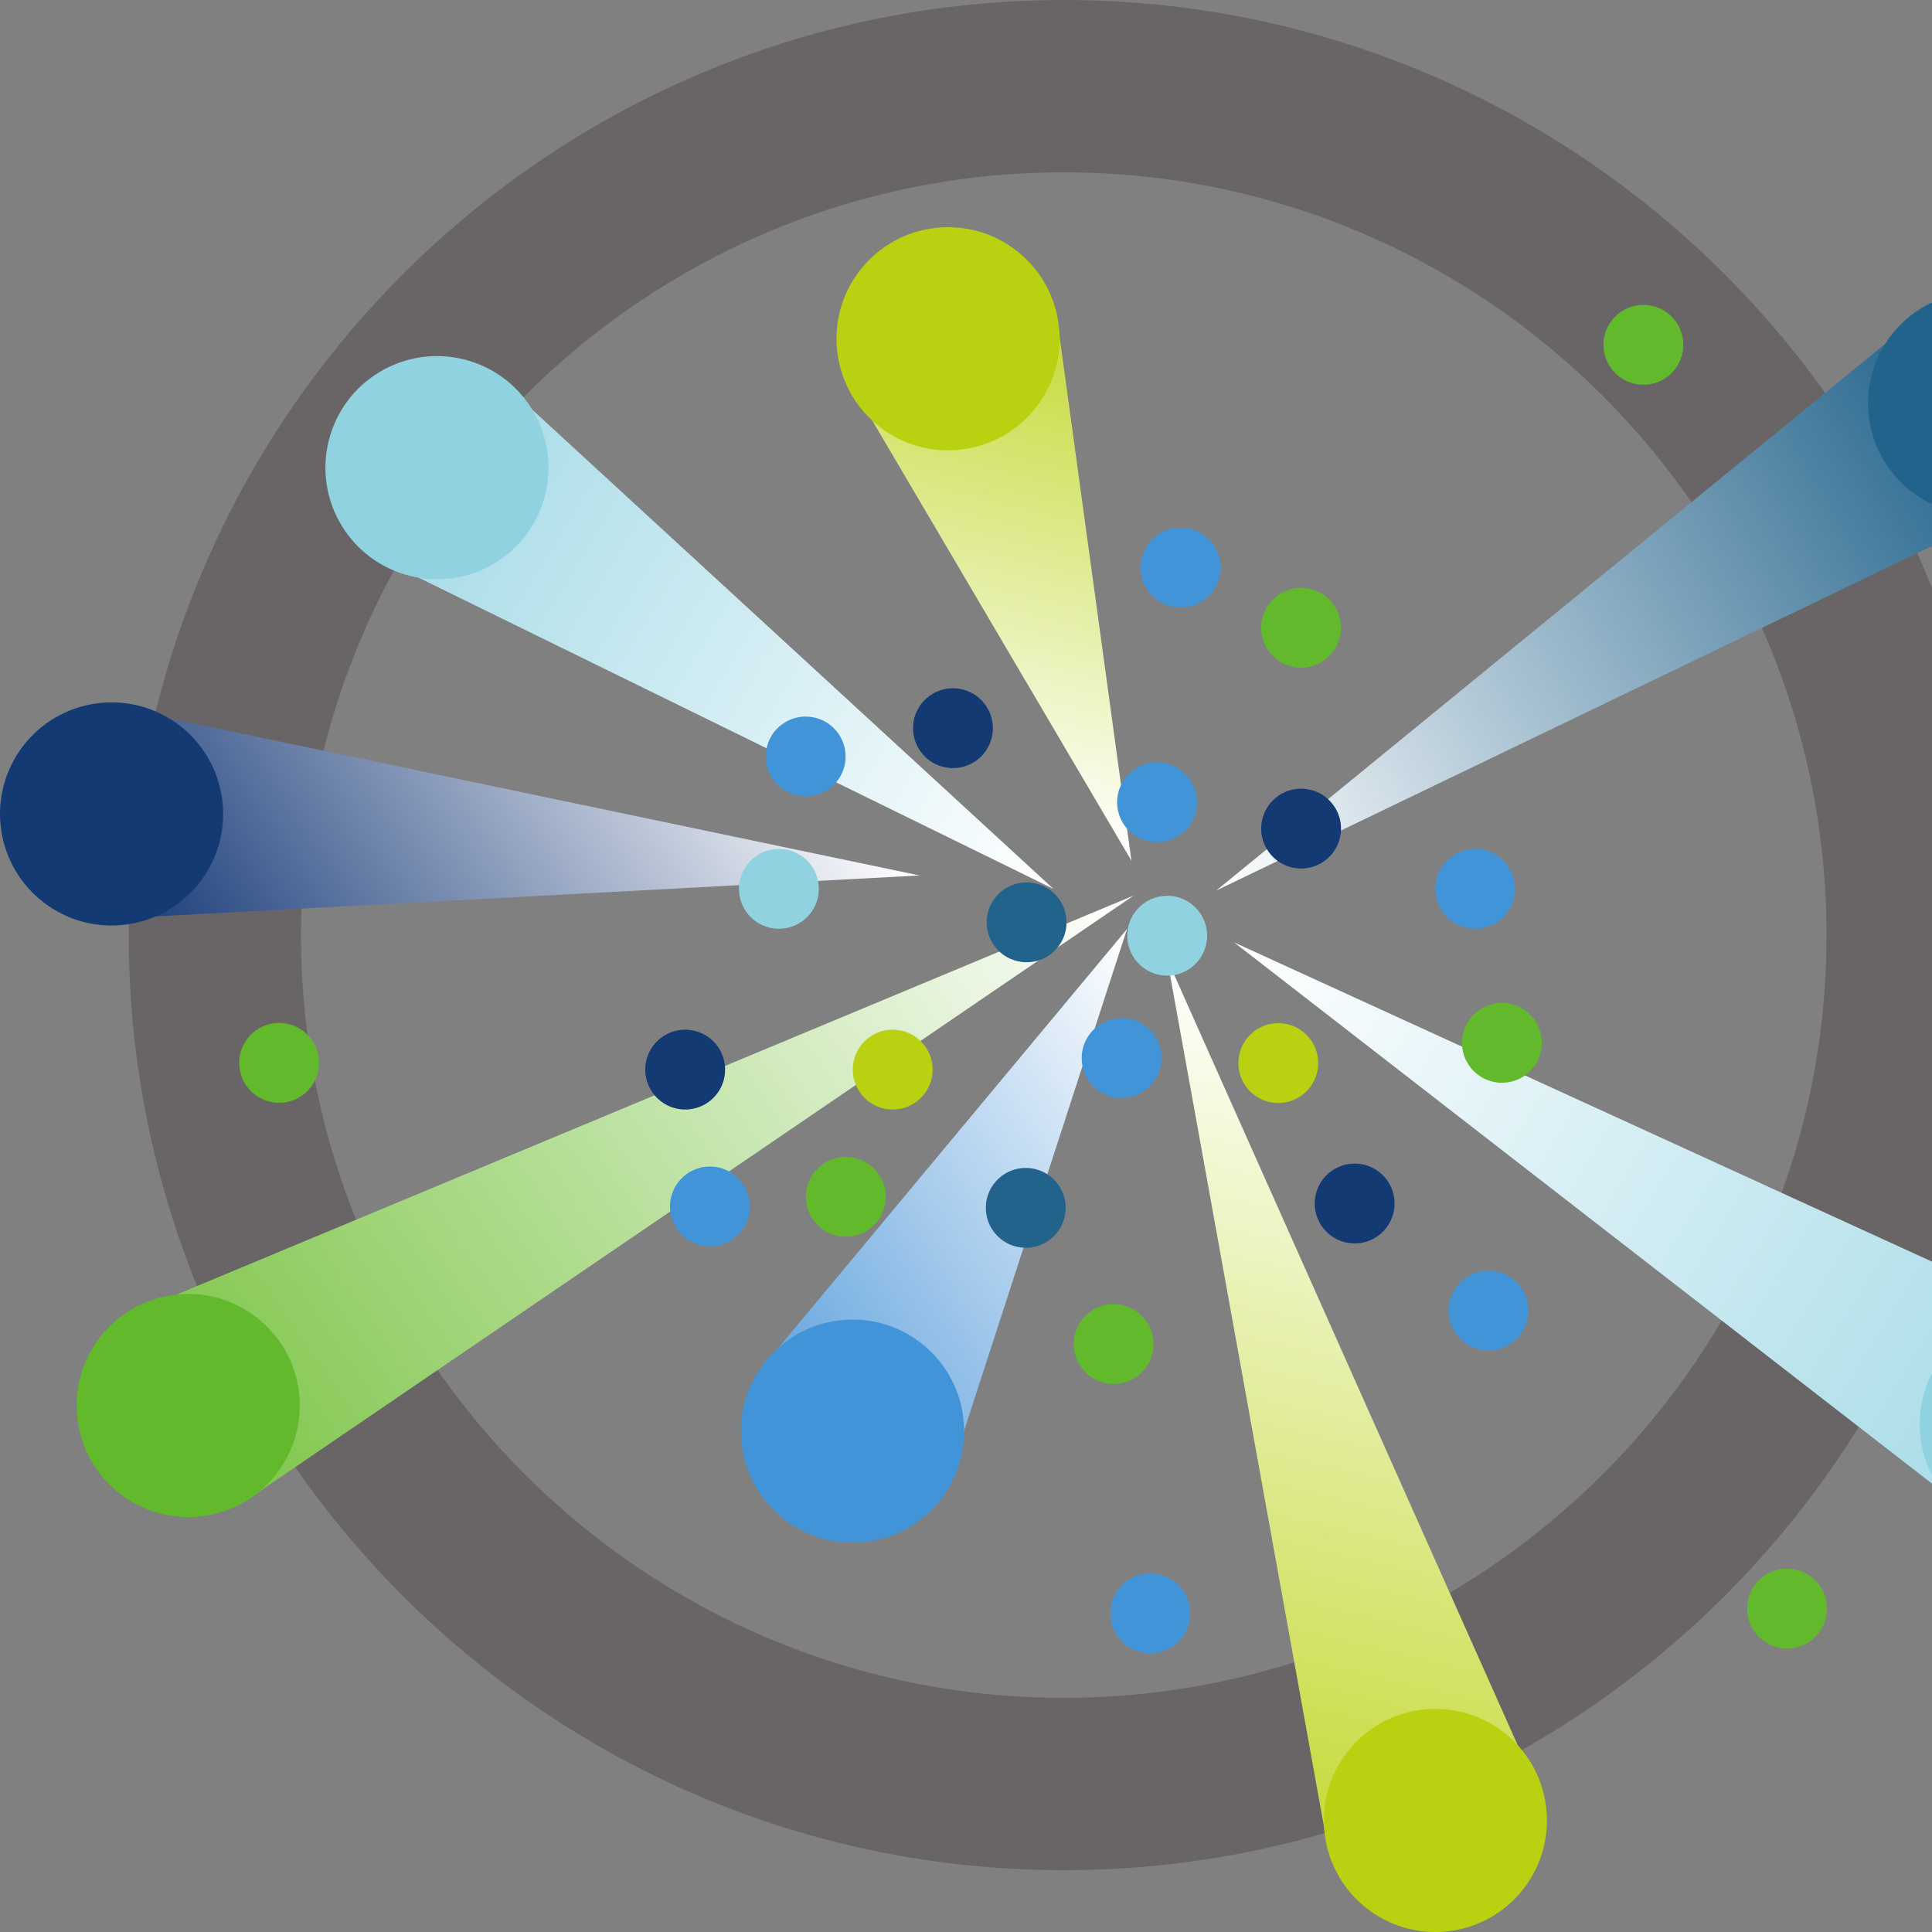 <svg xmlns:dc="http://purl.org/dc/elements/1.1/" xmlns:cc="http://creativecommons.org/ns#" xmlns:rdf="http://www.w3.org/1999/02/22-rdf-syntax-ns#" xmlns:svg="http://www.w3.org/2000/svg" xmlns="http://www.w3.org/2000/svg" viewBox="0 0 135.738 135.738" xml:space="preserve" version="1.1" id="svg3355"><rect x="0" y="0" width="135.738" height="135.738" fill="#808080" stroke="none"/><defs id="defs3359"><clipPath id="clipPath3387" clipPathUnits="userSpaceOnUse"><path id="path3389" d="M 142.293,245.191 637.223,582.551 74.84,348.098"/></clipPath><linearGradient id="linearGradient3391" spreadMethod="pad" gradientTransform="matrix(-493.8,-339.007,339.007,-493.8,601.845,634.081)" gradientUnits="userSpaceOnUse" y2="0" x2="1" y1="0" x1="0"><stop id="stop3393" offset="0" style="stop-opacity:1;stop-color:#ffffff"/><stop id="stop3395" offset="1" style="stop-opacity:1;stop-color:#80c64c"/></linearGradient><clipPath id="clipPath3405" clipPathUnits="userSpaceOnUse"><path id="path3407" d="M 85.285,570.719 516.813,593.84 54.52,690.582"/></clipPath><linearGradient id="linearGradient3409" spreadMethod="pad" gradientTransform="matrix(-304.079,-208.759,208.759,-304.079,420.197,734.568)" gradientUnits="userSpaceOnUse" y2="0" x2="1" y1="0" x1="0"><stop id="stop3411" offset="0" style="stop-opacity:1;stop-color:#ffffff"/><stop id="stop3413" offset="1" style="stop-opacity:1;stop-color:#22437e"/></linearGradient><clipPath id="clipPath3423" clipPathUnits="userSpaceOnUse"><path id="path3425" d="m 538.137,270.234 95.324,293.5 -205.699,-247.089"/></clipPath><linearGradient id="linearGradient3427" spreadMethod="pad" gradientTransform="matrix(-255.101,-175.134,175.134,-255.101,686.667,486.234)" gradientUnits="userSpaceOnUse" y2="0" x2="1" y1="0" x1="0"><stop id="stop3429" offset="0" style="stop-opacity:1;stop-color:#ffffff"/><stop id="stop3431" offset="1" style="stop-opacity:1;stop-color:#65a5de"/></linearGradient><clipPath id="clipPath3441" clipPathUnits="userSpaceOnUse"><path id="path3443" d="M 857.758,94.391 656.035,546.801 745.172,53.641"/></clipPath><linearGradient id="linearGradient3445" spreadMethod="pad" gradientTransform="matrix(-102.35,-449.574,449.574,-102.35,800.888,513.826)" gradientUnits="userSpaceOnUse" y2="0" x2="1" y1="0" x1="0"><stop id="stop3447" offset="0" style="stop-opacity:1;stop-color:#ffffff"/><stop id="stop3449" offset="1" style="stop-opacity:1;stop-color:#c6da3a"/></linearGradient><clipPath id="clipPath3459" clipPathUnits="userSpaceOnUse"><path id="path3461" d="M 481.316,864.746 635.938,602.125 594.625,903.445"/></clipPath><linearGradient id="linearGradient3463" spreadMethod="pad" gradientTransform="matrix(67.74,274.401,-274.401,67.74,532.514,627.656)" gradientUnits="userSpaceOnUse" y2="0" x2="1" y1="0" x1="0"><stop id="stop3465" offset="0" style="stop-opacity:1;stop-color:#ffffff"/><stop id="stop3467" offset="1" style="stop-opacity:1;stop-color:#c6da3a"/></linearGradient><clipPath id="clipPath3477" clipPathUnits="userSpaceOnUse"><path id="path3479" d="M 1085.54,913.828 683.598,585.359 1140.12,805.109"/></clipPath><linearGradient id="linearGradient3481" spreadMethod="pad" gradientTransform="matrix(441.375,262.068,-262.068,441.375,675.147,599.59)" gradientUnits="userSpaceOnUse" y2="0" x2="1" y1="0" x1="0"><stop id="stop3483" offset="0" style="stop-opacity:1;stop-color:#ffffff"/><stop id="stop3485" offset="1" style="stop-opacity:1;stop-color:#22638b"/></linearGradient><clipPath id="clipPath3495" clipPathUnits="userSpaceOnUse"><path id="path3497" d="M 1177.19,335.031 693.664,556.211 1106.69,235.887"/></clipPath><linearGradient id="linearGradient3499" spreadMethod="pad" gradientTransform="matrix(450.785,-274.875,274.875,450.785,694.818,558.101)" gradientUnits="userSpaceOnUse" y2="0" x2="1" y1="0" x1="0"><stop id="stop3501" offset="0" style="stop-opacity:1;stop-color:#ffffff"/><stop id="stop3503" offset="1" style="stop-opacity:1;stop-color:#a6dbe7"/></linearGradient><clipPath id="clipPath3513" clipPathUnits="userSpaceOnUse"><path id="path3515" d="M 209.754,773.73 592.074,586.313 280.926,872.391"/></clipPath><linearGradient id="linearGradient3517" spreadMethod="pad" gradientTransform="matrix(-360.263,223.047,-223.047,-360.263,601.957,602.271)" gradientUnits="userSpaceOnUse" y2="0" x2="1" y1="0" x1="0"><stop id="stop3519" offset="0" style="stop-opacity:1;stop-color:#ffffff"/><stop id="stop3521" offset="1" style="stop-opacity:1;stop-color:#a6dbe7"/></linearGradient></defs><g transform="matrix(1.25,0,0,-1.25,0,135.738)" id="g3363"><g transform="scale(0.1,0.1)" id="g3365"><path id="path3381" style="fill:#696566;fill-opacity:1;fill-rule:nonzero;stroke:none" d="m 597.898,989.039 c -236.39,0 -428.714,-192.324 -428.714,-428.719 0,-236.39 192.324,-428.715 428.714,-428.715 236.395,0 428.722,192.325 428.722,428.715 0,236.395 -192.327,428.719 -428.722,428.719 z m 0,-954.289 c -289.796,0 -525.566,235.773 -525.566,525.57 0,289.797 235.77,525.57 525.566,525.57 289.801,0 525.572,-235.773 525.572,-525.57 0,-289.797 -235.771,-525.57 -525.572,-525.57"/><g id="g3383"><g clip-path="url(#clipPath3387)" id="g3385"><path id="path3397" style="fill:url(#linearGradient3391);fill-opacity:1;fill-rule:nonzero;stroke:none" d="M 142.293,245.191 637.223,582.551 74.84,348.098"/></g></g><path id="path3399" style="fill:#62b92c;fill-opacity:1;fill-rule:nonzero;stroke:none" d="m 167.938,304.09 c -4.524,34.332 -36.024,58.496 -70.356,53.973 -34.332,-4.52 -58.5,-36.02 -53.977,-70.352 4.523,-34.336 36.023,-58.5 70.356,-53.977 34.332,4.524 58.5,36.02 53.977,70.356"/><g id="g3401"><g clip-path="url(#clipPath3405)" id="g3403"><path id="path3415" style="fill:url(#linearGradient3409);fill-opacity:1;fill-rule:nonzero;stroke:none" d="M 85.285,570.719 516.813,593.84 54.52,690.582"/></g></g><path id="path3417" style="fill:#133a73;fill-opacity:1;fill-rule:nonzero;stroke:none" d="m 124.875,636.605 c -4.523,34.333 -36.023,58.5 -70.356,53.977 C 20.188,686.059 -3.98,654.559 0.543,620.227 5.066,585.895 36.566,561.727 70.898,566.25 c 34.336,4.523 58.5,36.023 53.977,70.355"/><g id="g3419"><g clip-path="url(#clipPath3423)" id="g3421"><path id="path3433" style="fill:url(#linearGradient3427);fill-opacity:1;fill-rule:nonzero;stroke:none" d="m 538.137,270.234 95.324,293.5 -205.699,-247.089"/></g></g><path id="path3435" style="fill:#4194d7;fill-opacity:1;fill-rule:nonzero;stroke:none" d="m 541.352,289.715 c -4.524,34.332 -36.024,58.5 -70.356,53.973 -34.336,-4.52 -58.5,-36.02 -53.976,-70.352 4.523,-34.336 36.023,-58.5 70.355,-53.977 34.332,4.524 58.496,36.024 53.977,70.356"/><g id="g3437"><g clip-path="url(#clipPath3441)" id="g3439"><path id="path3451" style="fill:url(#linearGradient3445);fill-opacity:1;fill-rule:nonzero;stroke:none" d="M 857.758,94.391 656.035,546.801 745.172,53.641"/></g></g><path id="path3453" style="fill:#b9d110;fill-opacity:1;fill-rule:nonzero;stroke:none" d="m 846.91,110.883 c -26.609,22.164 -66.144,18.558 -88.308,-8.051 -22.164,-26.613 -18.559,-66.141 8.05,-88.312 26.61,-22.16 66.145,-18.551 88.309,8.059 22.164,26.602 18.559,66.145 -8.051,88.305"/><g id="g3455"><g clip-path="url(#clipPath3459)" id="g3457"><path id="path3469" style="fill:url(#linearGradient3463);fill-opacity:1;fill-rule:nonzero;stroke:none" d="M 481.316,864.746 635.938,602.125 594.625,903.445"/></g></g><path id="path3471" style="fill:#b9d110;fill-opacity:1;fill-rule:nonzero;stroke:none" d="m 491.863,848.059 c 26.203,-22.645 65.797,-19.758 88.442,6.441 22.64,26.203 19.758,65.797 -6.446,88.441 -26.199,22.645 -65.796,19.758 -88.437,-6.445 -22.645,-26.199 -19.762,-65.797 6.441,-88.437"/><g id="g3473"><g clip-path="url(#clipPath3477)" id="g3475"><path id="path3487" style="fill:url(#linearGradient3481);fill-opacity:1;fill-rule:nonzero;stroke:none" d="M 1085.54,913.828 683.598,585.359 1140.12,805.109"/></g></g><path id="path3489" style="fill:#22638b;fill-opacity:1;fill-rule:nonzero;stroke:none" d="m 1050.12,855.145 c 2.26,-34.555 32.1,-60.743 66.66,-58.485 34.55,2.254 60.74,32.098 58.48,66.653 -2.25,34.554 -32.09,60.742 -66.65,58.484 -34.56,-2.254 -60.74,-32.098 -58.49,-66.652"/><g id="g3491"><g clip-path="url(#clipPath3495)" id="g3493"><path id="path3505" style="fill:url(#linearGradient3499);fill-opacity:1;fill-rule:nonzero;stroke:none" d="M 1177.19,335.031 693.664,556.211 1106.69,235.887"/></g></g><path id="path3507" style="fill:#91d2e1;fill-opacity:1;fill-rule:nonzero;stroke:none" d="m 1108.75,338.84 c -29.47,-18.176 -38.63,-56.805 -20.46,-86.281 18.18,-29.477 56.81,-38.637 86.29,-20.461 29.47,18.179 38.63,56.808 20.45,86.285 -18.17,29.476 -56.8,38.637 -86.28,20.457"/><g id="g3509"><g clip-path="url(#clipPath3513)" id="g3511"><path id="path3523" style="fill:url(#linearGradient3517);fill-opacity:1;fill-rule:nonzero;stroke:none" d="M 209.754,773.73 592.074,586.313 280.926,872.391"/></g></g><path id="path3525" style="fill:#91d2e1;fill-opacity:1;fill-rule:nonzero;stroke:none" d="m 278.168,769.453 c 29.598,17.977 39.02,56.543 21.043,86.145 -17.977,29.597 -56.543,39.019 -86.145,21.043 C 183.469,858.664 174.047,820.098 192.023,790.5 210,760.898 248.566,751.477 278.168,769.453"/><path id="path3527" style="fill:#62b92c;fill-opacity:1;fill-rule:nonzero;stroke:none" d="m 714.422,718.262 c 8.172,-9.321 22.351,-10.246 31.672,-2.074 9.316,8.175 10.246,22.355 2.07,31.675 -8.172,9.317 -22.351,10.246 -31.672,2.071 -9.316,-8.172 -10.246,-22.356 -2.07,-31.672"/><path id="path3529" style="fill:#62b92c;fill-opacity:1;fill-rule:nonzero;stroke:none" d="m 827.305,484.969 c 8.175,-9.321 22.355,-10.25 31.672,-2.074 9.32,8.171 10.25,22.355 2.074,31.671 -8.172,9.321 -22.356,10.247 -31.672,2.075 -9.32,-8.176 -10.246,-22.356 -2.074,-31.672"/><path id="path3531" style="fill:#62b92c;fill-opacity:1;fill-rule:nonzero;stroke:none" d="m 906.813,877.289 c 8.175,-9.316 22.355,-10.246 31.675,-2.07 9.317,8.172 10.246,22.351 2.071,31.672 -8.172,9.32 -22.356,10.246 -31.672,2.074 -9.321,-8.176 -10.246,-22.356 -2.074,-31.676"/><path id="path3533" style="fill:#62b92c;fill-opacity:1;fill-rule:nonzero;stroke:none" d="m 987.531,166.984 c 8.172,-9.32 22.359,-10.246 31.669,-2.074 9.32,8.176 10.25,22.356 2.08,31.676 -8.18,9.316 -22.358,10.242 -31.678,2.07 -9.317,-8.176 -10.247,-22.355 -2.071,-31.672"/><path id="path3535" style="fill:#62b92c;fill-opacity:1;fill-rule:nonzero;stroke:none" d="m 140.008,473.707 c 8.172,-9.32 22.351,-10.246 31.672,-2.074 9.316,8.176 10.246,22.355 2.074,31.676 -8.176,9.316 -22.356,10.246 -31.676,2.07 -9.316,-8.172 -10.246,-22.356 -2.07,-31.672"/><path id="path3537" style="fill:#62b92c;fill-opacity:1;fill-rule:nonzero;stroke:none" d="m 609.063,315.641 c 8.171,-9.321 22.355,-10.246 31.671,-2.075 9.321,8.176 10.246,22.356 2.075,31.676 -8.176,9.317 -22.356,10.246 -31.676,2.071 -9.317,-8.172 -10.246,-22.352 -2.07,-31.672"/><path id="path3539" style="fill:#62b92c;fill-opacity:1;fill-rule:nonzero;stroke:none" d="m 458.551,398.422 c 8.172,-9.317 22.351,-10.246 31.672,-2.07 9.32,8.171 10.246,22.351 2.074,31.671 -8.176,9.317 -22.356,10.247 -31.676,2.071 -9.316,-8.172 -10.246,-22.352 -2.07,-31.672"/><path id="path3541" style="fill:#133a73;fill-opacity:1;fill-rule:nonzero;stroke:none" d="m 518.754,661.82 c 8.176,-9.32 22.355,-10.246 31.672,-2.074 9.32,8.176 10.25,22.356 2.074,31.676 -8.176,9.316 -22.355,10.246 -31.672,2.07 -9.32,-8.172 -10.25,-22.355 -2.074,-31.672"/><path id="path3543" style="fill:#133a73;fill-opacity:1;fill-rule:nonzero;stroke:none" d="m 744.523,394.66 c 8.172,-9.32 22.356,-10.246 31.672,-2.074 9.321,8.176 10.246,22.355 2.075,31.676 -8.176,9.316 -22.356,10.246 -31.672,2.07 -9.321,-8.172 -10.25,-22.355 -2.075,-31.672"/><path id="path3545" style="fill:#133a73;fill-opacity:1;fill-rule:nonzero;stroke:none" d="m 714.422,605.379 c 8.172,-9.32 22.351,-10.246 31.672,-2.074 9.316,8.172 10.246,22.355 2.07,31.672 -8.172,9.32 -22.351,10.246 -31.672,2.074 -9.316,-8.176 -10.246,-22.356 -2.07,-31.672"/><path id="path3547" style="fill:#133a73;fill-opacity:1;fill-rule:nonzero;stroke:none" d="m 368.242,469.918 c 8.172,-9.32 22.356,-10.25 31.672,-2.074 9.32,8.172 10.246,22.355 2.074,31.672 -8.175,9.32 -22.355,10.246 -31.675,2.074 -9.317,-8.176 -10.247,-22.356 -2.071,-31.672"/><path id="path3549" style="fill:#4194d7;fill-opacity:1;fill-rule:nonzero;stroke:none" d="m 633.461,620.176 c 8.172,-9.317 22.355,-10.246 31.672,-2.071 9.32,8.172 10.246,22.356 2.074,31.672 -8.176,9.321 -22.355,10.246 -31.676,2.075 -9.316,-8.176 -10.246,-22.356 -2.07,-31.676"/><path id="path3551" style="fill:#4194d7;fill-opacity:1;fill-rule:nonzero;stroke:none" d="m 646.691,752.129 c 8.172,-9.32 22.352,-10.25 31.672,-2.074 9.321,8.172 10.246,22.355 2.075,31.672 -8.176,9.32 -22.356,10.246 -31.676,2.074 -9.317,-8.176 -10.246,-22.356 -2.071,-31.672"/><path id="path3553" style="fill:#4194d7;fill-opacity:1;fill-rule:nonzero;stroke:none" d="m 819.777,334.453 c 8.176,-9.316 22.356,-10.246 31.676,-2.07 9.317,8.172 10.246,22.351 2.07,31.672 -8.171,9.32 -22.351,10.246 -31.671,2.074 -9.321,-8.176 -10.247,-22.356 -2.075,-31.676"/><path id="path3555" style="fill:#4194d7;fill-opacity:1;fill-rule:nonzero;stroke:none" d="m 812.242,571.512 c 8.176,-9.321 22.356,-10.246 31.676,-2.074 9.316,8.175 10.246,22.355 2.07,31.675 -8.172,9.317 -22.351,10.246 -31.672,2.071 -9.316,-8.172 -10.246,-22.356 -2.074,-31.672"/><path id="path3557" style="fill:#4194d7;fill-opacity:1;fill-rule:nonzero;stroke:none" d="m 382.156,392.988 c 8.172,-9.316 22.356,-10.246 31.672,-2.07 9.32,8.172 10.246,22.355 2.074,31.672 -8.175,9.32 -22.355,10.246 -31.672,2.074 -9.32,-8.176 -10.25,-22.355 -2.074,-31.676"/><path id="path3559" style="fill:#4194d7;fill-opacity:1;fill-rule:nonzero;stroke:none" d="m 613.543,476.398 c 8.176,-9.32 22.355,-10.25 31.676,-2.074 9.316,8.176 10.246,22.356 2.07,31.672 -8.172,9.32 -22.355,10.246 -31.672,2.074 -9.32,-8.175 -10.246,-22.355 -2.074,-31.672"/><path id="path3561" style="fill:#4194d7;fill-opacity:1;fill-rule:nonzero;stroke:none" d="m 435.969,645.902 c 8.172,-9.32 22.351,-10.246 31.672,-2.074 9.32,8.176 10.246,22.356 2.074,31.676 -8.176,9.316 -22.356,10.246 -31.676,2.07 -9.316,-8.172 -10.246,-22.355 -2.07,-31.672"/><path id="path3563" style="fill:#4194d7;fill-opacity:1;fill-rule:nonzero;stroke:none" d="m 629.688,164.293 c 8.171,-9.32 22.355,-10.246 31.671,-2.074 9.321,8.176 10.246,22.355 2.075,31.676 -8.176,9.316 -22.356,10.246 -31.672,2.07 -9.321,-8.172 -10.25,-22.356 -2.074,-31.672"/><path id="path3565" style="fill:#b9d110;fill-opacity:1;fill-rule:nonzero;stroke:none" d="m 499.398,462.395 c 12.329,-1.301 23.379,7.632 24.684,19.96 1.305,12.325 -7.633,23.375 -19.961,24.68 -12.324,1.305 -23.375,-7.633 -24.68,-19.957 -1.304,-12.328 7.633,-23.379 19.957,-24.683"/><path id="path3567" style="fill:#b9d110;fill-opacity:1;fill-rule:nonzero;stroke:none" d="m 721.23,510.641 c -12.3,1.527 -23.511,-7.207 -25.039,-19.508 -1.527,-12.301 7.207,-23.512 19.508,-25.039 12.301,-1.528 23.512,7.207 25.039,19.508 1.528,12.3 -7.207,23.507 -19.508,25.039"/><path id="path3569" style="fill:#22638b;fill-opacity:1;fill-rule:nonzero;stroke:none" d="m 594.34,420.676 c -7.543,9.836 -21.629,11.695 -31.469,4.152 -9.836,-7.543 -11.691,-21.633 -4.148,-31.469 7.543,-9.836 21.632,-11.695 31.468,-4.152 9.836,7.543 11.696,21.633 4.149,31.469"/><path id="path3571" style="fill:#22638b;fill-opacity:1;fill-rule:nonzero;stroke:none" d="m 594.828,581.156 c -7.543,9.836 -21.633,11.696 -31.469,4.153 -9.836,-7.543 -11.695,-21.633 -4.152,-31.469 7.547,-9.836 21.633,-11.695 31.469,-4.152 9.836,7.542 11.695,21.632 4.152,31.468"/><path id="path3573" style="fill:#91d2e1;fill-opacity:1;fill-rule:nonzero;stroke:none" d="m 458.199,576.973 c 5.156,11.273 0.199,24.59 -11.07,29.75 -11.274,5.156 -24.59,0.199 -29.746,-11.071 -5.16,-11.273 -0.203,-24.589 11.066,-29.75 11.274,-5.156 24.594,-0.199 29.75,11.071"/><path id="path3575" style="fill:#91d2e1;fill-opacity:1;fill-rule:nonzero;stroke:none" d="m 635.691,569.449 c -5.234,-11.234 -0.367,-24.59 10.868,-29.82 11.238,-5.234 24.589,-0.371 29.824,10.867 5.234,11.234 0.367,24.586 -10.867,29.82 -11.239,5.235 -24.59,0.372 -29.825,-10.867"/></g></g></svg>